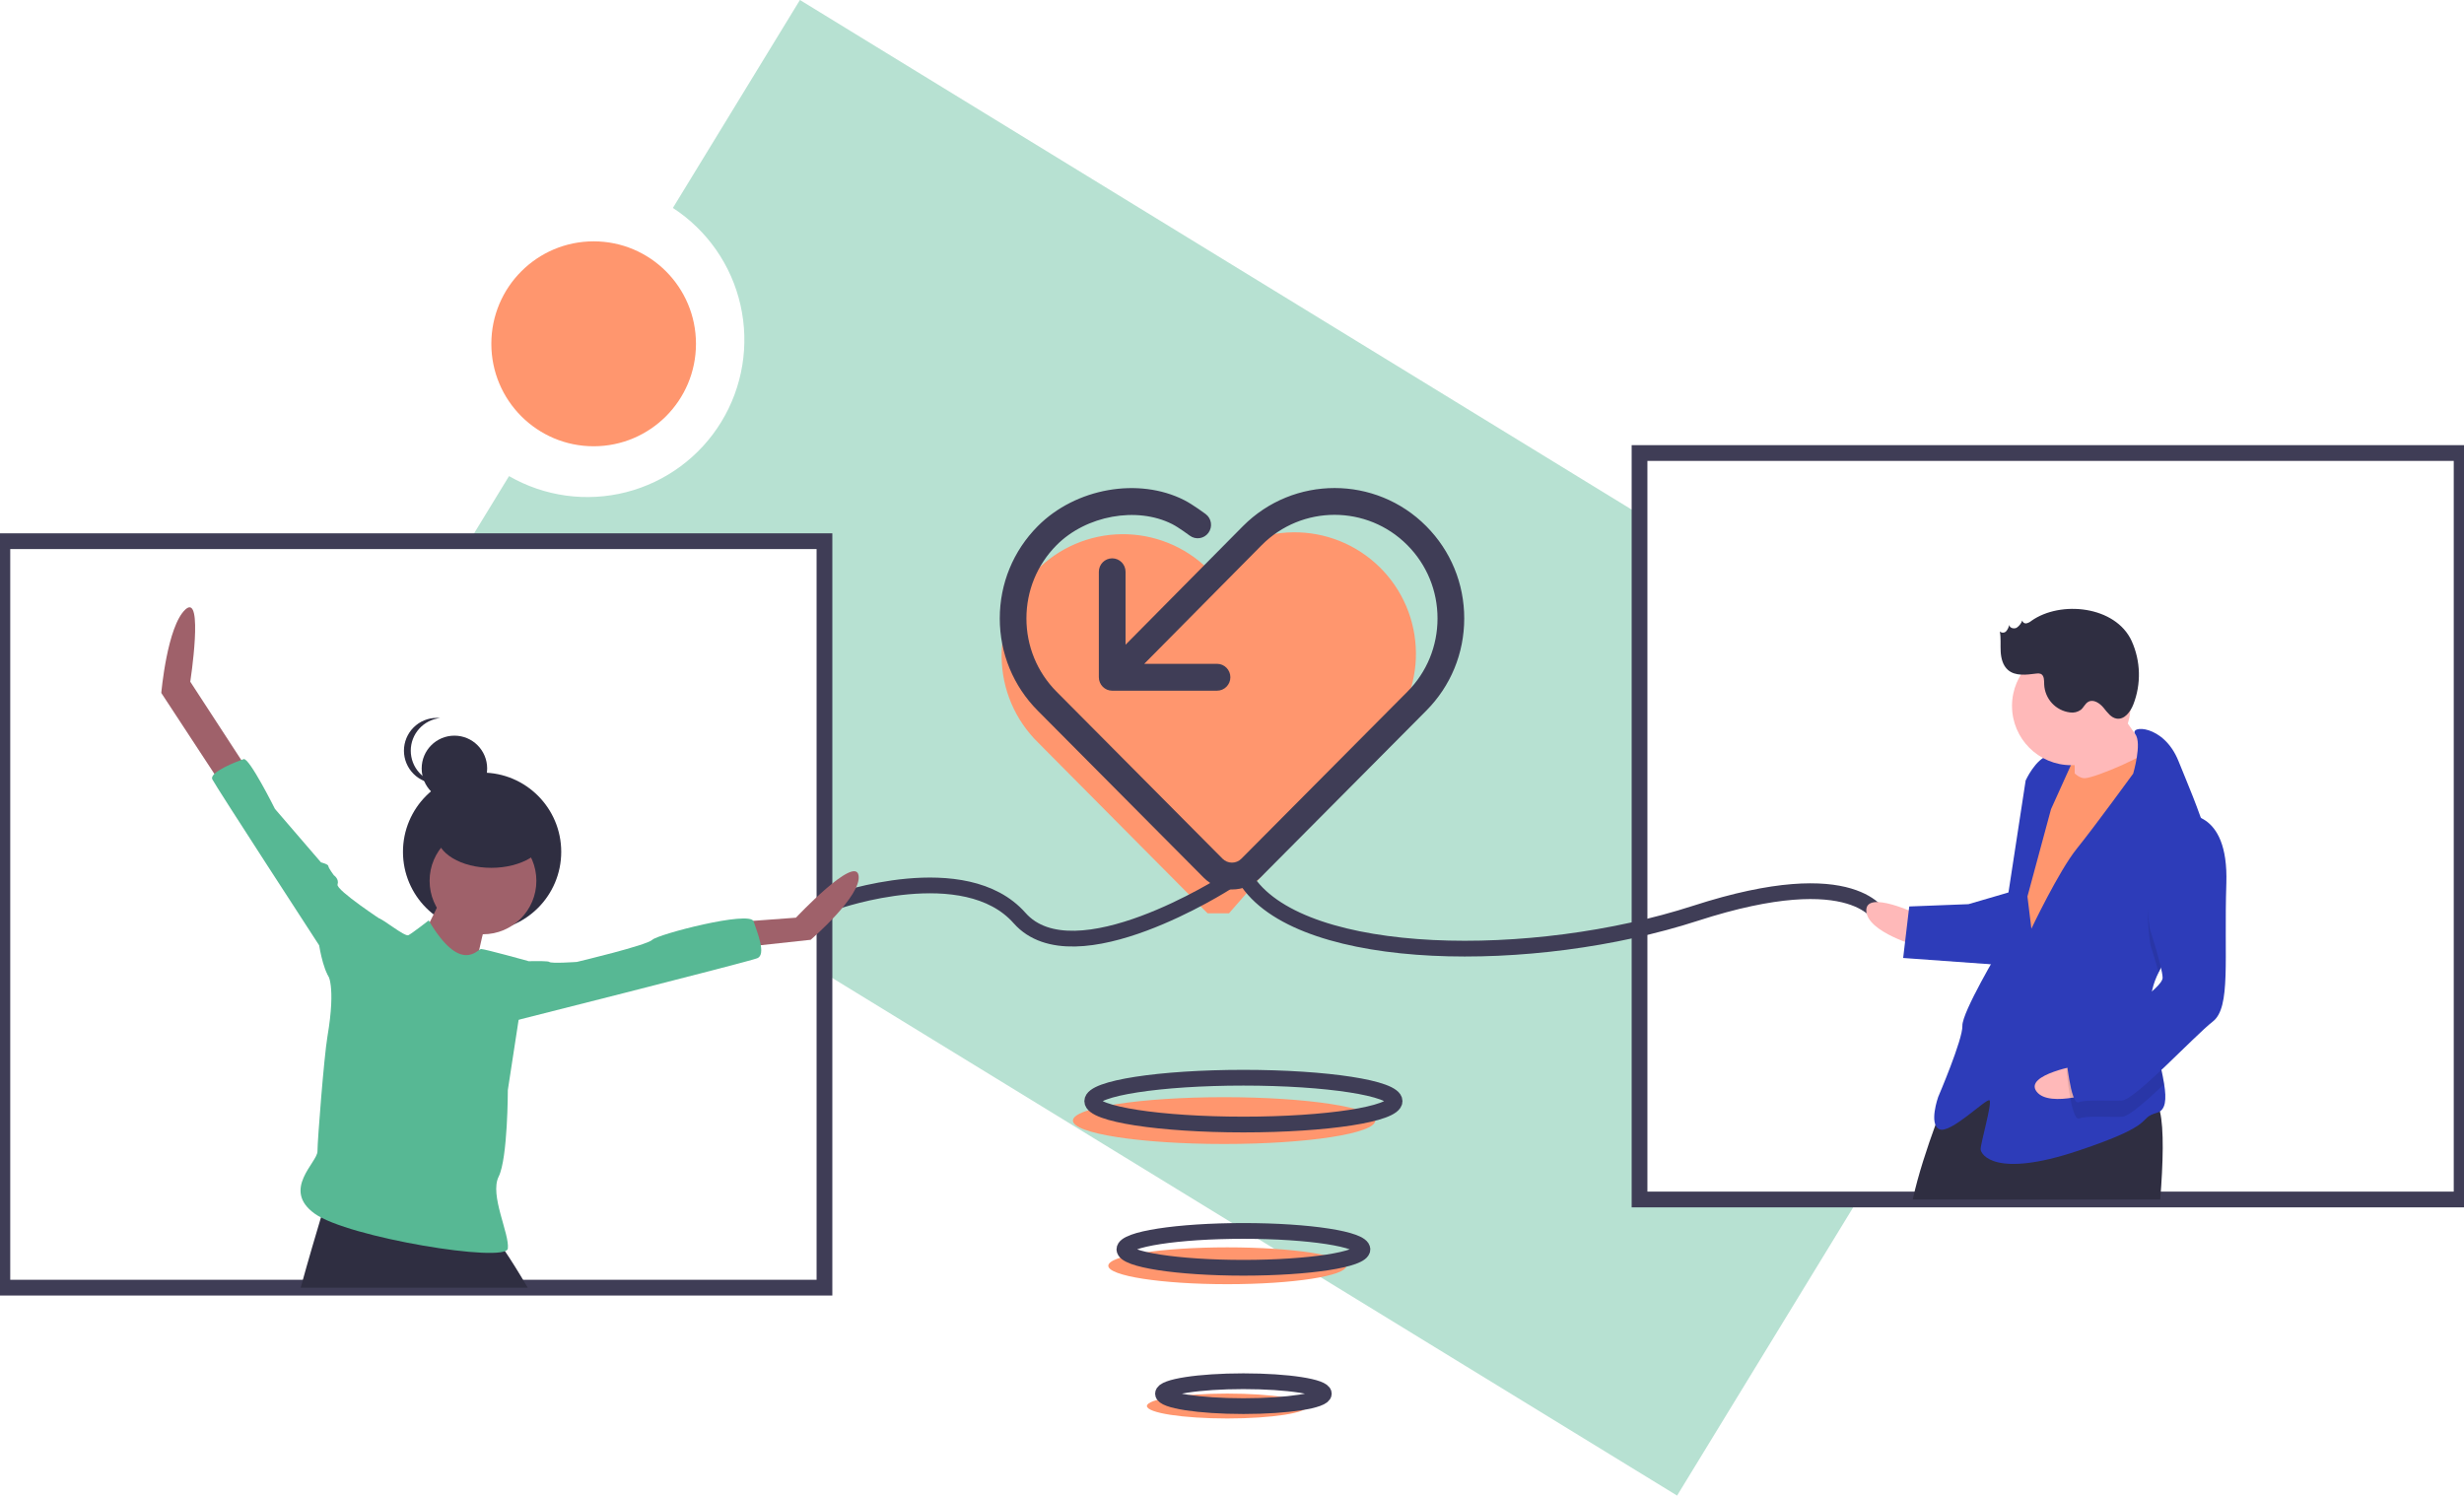 <svg width="313" height="190" viewBox="0 0 313 190" fill="none" xmlns="http://www.w3.org/2000/svg">
<g clip-path="url(#clip0)">
<path d="M207.663 64.979L101.614 0L85.476 26.416C89.834 29.251 92.916 33.678 94.064 38.754C95.213 43.83 94.338 49.155 91.626 53.595C88.913 58.035 84.578 61.239 79.542 62.526C74.506 63.813 69.168 63.08 64.663 60.485L59.426 69.057H104.128V123.267L213.04 190L235.835 152.687H207.663V64.979Z" fill="#B7E1D2"/>
<path d="M155.498 145.333C166.105 145.333 174.703 144.001 174.703 142.359C174.703 140.717 166.105 139.386 155.498 139.386C144.891 139.386 136.292 140.717 136.292 142.359C136.292 144.001 144.891 145.333 155.498 145.333Z" fill="#FF966E"/>
<path d="M156.119 116.027L175.47 93.858C176.886 92.408 178.003 90.694 178.757 88.812C179.511 86.931 179.887 84.919 179.865 82.892C179.843 80.864 179.422 78.861 178.627 76.997C177.831 75.132 176.677 73.443 175.23 72.025C173.783 70.607 172.071 69.489 170.192 68.734C168.313 67.979 166.304 67.602 164.28 67.624C162.256 67.646 160.256 68.068 158.394 68.864C156.532 69.66 154.845 70.816 153.43 72.266C151.983 70.848 150.271 69.73 148.392 68.974C146.513 68.219 144.504 67.842 142.48 67.864C140.456 67.887 138.455 68.308 136.594 69.105C134.732 69.901 133.045 71.057 131.63 72.506C130.214 73.956 129.097 75.67 128.343 77.552C127.589 79.433 127.212 81.445 127.235 83.472C127.257 85.5 127.678 87.503 128.473 89.367C129.268 91.232 130.423 92.921 131.87 94.339L153.399 116.027" fill="#FF966E"/>
<path d="M104.731 68.754H0.301V163.585H104.731V68.754Z" stroke="#3F3D56" stroke-width="2" stroke-miterlimit="10"/>
<path d="M312.698 57.553H208.268V152.384H312.698V57.553Z" stroke="#3F3D56" stroke-width="2" stroke-miterlimit="10"/>
<path d="M75.412 56.694C82.59 56.694 88.409 50.866 88.409 43.677C88.409 36.487 82.59 30.66 75.412 30.66C68.233 30.66 62.414 36.487 62.414 43.677C62.414 50.866 68.233 56.694 75.412 56.694Z" fill="#FF966E"/>
<path d="M106.244 114.514C106.244 114.514 122.567 108.762 129.519 116.633C136.471 124.504 155.817 112.092 155.817 112.092" stroke="#3F3D56" stroke-width="2" stroke-miterlimit="10"/>
<path d="M238.943 116.633C238.943 116.633 235.92 109.368 215.365 116.027C194.81 122.687 165.792 122.385 158.537 112.092" stroke="#3F3D56" stroke-width="2" stroke-miterlimit="10"/>
<path d="M157.95 142.862C168.557 142.862 177.155 141.531 177.155 139.889C177.155 138.246 168.557 136.915 157.95 136.915C147.343 136.915 138.744 138.246 138.744 139.889C138.744 141.531 147.343 142.862 157.95 142.862Z" stroke="#3F3D56" stroke-width="2" stroke-miterlimit="10"/>
<path d="M155.906 163.145C164.257 163.145 171.026 162.097 171.026 160.804C171.026 159.511 164.257 158.464 155.906 158.464C147.556 158.464 140.787 159.511 140.787 160.804C140.787 162.097 147.556 163.145 155.906 163.145Z" fill="#FF966E"/>
<path d="M155.906 180.205C161.548 180.205 166.122 179.497 166.122 178.623C166.122 177.75 161.548 177.042 155.906 177.042C150.264 177.042 145.691 177.75 145.691 178.623C145.691 179.497 150.264 180.205 155.906 180.205Z" fill="#FF966E"/>
<path d="M157.95 161.059C166.3 161.059 173.069 160.012 173.069 158.719C173.069 157.426 166.3 156.378 157.95 156.378C149.599 156.378 142.83 157.426 142.83 158.719C142.83 160.012 149.599 161.059 157.95 161.059Z" stroke="#3F3D56" stroke-width="2" stroke-miterlimit="10"/>
<path d="M157.95 178.635C163.592 178.635 168.165 177.927 168.165 177.054C168.165 176.18 163.592 175.472 157.95 175.472C152.308 175.472 147.734 176.18 147.734 177.054C147.734 177.927 152.308 178.635 157.95 178.635Z" stroke="#3F3D56" stroke-width="2" stroke-miterlimit="10"/>
<path d="M61.24 118.285C66.792 118.285 71.292 113.778 71.292 108.219C71.292 102.659 66.792 98.152 61.24 98.152C55.689 98.152 51.189 102.659 51.189 108.219C51.189 113.778 55.689 118.285 61.24 118.285Z" fill="#2F2E41"/>
<path d="M56.442 113.304C56.442 113.304 53.169 120.564 52.233 120.798C51.298 121.033 59.95 125.248 59.95 125.248C59.95 125.248 61.587 116.349 62.289 115.88C62.99 115.412 56.442 113.304 56.442 113.304Z" fill="#9F616A"/>
<path d="M61.353 118.691C65.099 118.691 68.135 115.65 68.135 111.899C68.135 108.148 65.099 105.107 61.353 105.107C57.608 105.107 54.572 108.148 54.572 111.899C54.572 115.65 57.608 118.691 61.353 118.691Z" fill="#9F616A"/>
<path d="M67.033 163.585H38.196C39.16 160.077 40.191 156.598 40.771 154.667C41.064 153.698 41.242 153.117 41.242 153.117C41.242 153.117 62.991 157.8 63.457 158.036C63.718 158.316 63.95 158.623 64.149 158.951C64.829 159.949 65.914 161.666 67.033 163.585Z" fill="#2F2E41"/>
<path d="M31.187 97.379L24.171 86.606C24.171 86.606 25.906 75.305 23.567 77.412C21.229 79.52 20.489 88.032 20.489 88.032L28.614 100.423L31.187 97.379Z" fill="#9F616A"/>
<path d="M94.794 117.051L101.108 116.583C101.108 116.583 108.591 108.62 109.059 111.196C109.526 113.772 102.978 119.393 102.978 119.393L94.326 120.33L94.794 117.051Z" fill="#9F616A"/>
<path d="M48.725 119.393V117.051C48.725 117.051 42.645 113.07 42.879 112.367C43.113 111.665 42.411 111.196 42.411 111.196C42.411 111.196 41.71 110.26 41.71 110.025C41.71 109.791 40.775 109.557 40.775 109.557L34.928 102.765C34.928 102.765 31.654 96.208 30.953 96.442C30.251 96.676 26.51 98.081 26.977 99.018C27.445 99.955 40.541 120.096 40.541 120.096C40.541 120.096 41.242 124.546 42.411 124.546C43.581 124.546 48.725 119.393 48.725 119.393Z" fill="#57B894"/>
<path d="M64.393 122.204C64.393 122.204 69.538 121.969 69.772 122.204C70.006 122.438 73.28 122.204 73.28 122.204C73.28 122.204 82.166 120.096 82.867 119.393C83.569 118.691 95.261 115.646 95.729 117.051C96.197 118.456 97.366 121.267 96.197 121.735C95.028 122.204 63.458 130.166 63.458 130.166L64.393 122.204Z" fill="#57B894"/>
<path d="M57.724 101.789C60.021 101.789 61.883 99.924 61.883 97.624C61.883 95.323 60.021 93.459 57.724 93.459C55.427 93.459 53.565 95.323 53.565 97.624C53.565 99.924 55.427 101.789 57.724 101.789Z" fill="#2F2E41"/>
<path d="M52.179 95.368C52.179 94.338 52.56 93.345 53.248 92.58C53.936 91.815 54.882 91.332 55.905 91.225C55.761 91.21 55.616 91.202 55.471 91.202C54.368 91.202 53.31 91.641 52.531 92.422C51.751 93.204 51.312 94.263 51.312 95.368C51.312 96.472 51.751 97.532 52.531 98.313C53.31 99.094 54.368 99.533 55.471 99.533C55.616 99.533 55.761 99.525 55.905 99.51C54.882 99.403 53.936 98.92 53.248 98.155C52.56 97.39 52.179 96.397 52.179 95.368Z" fill="#2F2E41"/>
<path d="M62.41 110.25C66.238 110.25 69.342 108.385 69.342 106.084C69.342 103.784 66.238 101.919 62.41 101.919C58.581 101.919 55.478 103.784 55.478 106.084C55.478 108.385 58.581 110.25 62.41 110.25Z" fill="#2F2E41"/>
<path d="M54.455 116.934C54.455 116.934 52.35 118.573 51.882 118.808C51.415 119.042 48.608 116.7 48.141 116.7C47.673 116.7 41.593 123.726 41.593 123.726C41.593 123.726 42.723 125.029 41.593 131.688C41.169 134.186 40.328 144.863 40.328 146.268C40.328 147.674 35.747 151.127 39.956 154.171C44.165 157.216 64.276 160.495 64.51 158.621C64.744 156.747 62.172 151.829 63.341 149.487C64.51 147.145 64.51 138.48 64.51 138.48L65.913 129.347L67.082 122.086C67.082 122.086 61.587 120.564 61.119 120.564C60.652 120.564 58.547 123.843 54.455 116.934Z" fill="#57B894"/>
<path d="M265.182 94.566L260.397 94.752L260.636 100.913L265.421 100.728L265.182 94.566Z" fill="#FF966E"/>
<path d="M243.596 116.145C243.596 116.145 236.969 112.974 237.075 115.713C237.182 118.451 243.755 120.253 243.755 120.253L243.596 116.145Z" fill="#FFB9B9"/>
<path d="M274.412 152.384H242.978C243.634 149.303 244.882 145.585 245.859 142.906C246.632 140.787 247.231 139.316 247.231 139.316C250.801 135.284 255.982 135.181 260.842 136.177C261.423 136.295 262 136.428 262.568 136.576C262.635 136.591 262.701 136.61 262.768 136.628C263.904 136.921 265.008 137.26 266.051 137.599C267.849 138.187 269.472 138.78 270.784 139.183C271.444 139.401 272.122 139.56 272.809 139.658C272.96 139.674 273.111 139.68 273.263 139.676C273.783 139.655 274.142 140.215 274.375 141.193C274.901 143.4 274.78 147.747 274.412 152.384Z" fill="#2F2E41"/>
<path d="M268.211 88.792C268.211 88.792 271.854 94.478 273.274 95.794C274.695 97.111 270.699 100.008 270.699 100.008L263.548 100.972C263.548 100.972 263.638 94.455 263.269 93.783C262.901 93.112 268.211 88.792 268.211 88.792Z" fill="#FFB9B9"/>
<path d="M261.995 96.233C261.995 96.233 263.468 98.918 264.835 98.865C266.203 98.812 273.275 95.794 273.577 94.754C273.879 93.714 275.919 102.205 275.919 102.205L258.615 132.703L254.394 129.782L256.439 111.875L258.119 102.211L261.995 96.233Z" fill="#FF966E"/>
<path d="M274.215 123.527C273.5 124.917 273.135 126.461 273.153 128.025C273.156 128.093 273.158 128.162 273.164 128.23C273.328 131.398 274.494 135.062 274.912 137.727C275.215 139.638 275.129 141.033 274.012 141.361C271.304 142.152 274.407 142.717 263.93 146.21C253.453 149.702 251.625 146.688 251.599 146.003C251.572 145.318 253.082 140.117 252.727 139.788C252.372 139.459 247.759 144.095 246.366 143.464C244.972 142.832 246.207 139.356 246.207 139.356C246.207 139.356 249.346 132.035 249.28 130.323C249.214 128.612 254.036 120.539 254.036 120.539L257.316 99.157C257.316 99.157 258.577 96.365 260.273 95.957C261.341 95.734 262.454 95.937 263.375 96.522L260.538 102.803L257.544 113.889L258.045 117.984C258.045 117.984 261.526 110.649 263.813 107.818C266.099 104.987 270.975 98.284 270.975 98.284C270.975 98.284 272.113 94.438 271.254 93.288C270.394 92.135 274.838 91.963 276.732 96.689C277.736 99.193 279.367 102.929 280.388 106.406C281.298 109.487 281.728 112.367 280.826 114.014C279.448 116.529 275.982 119.834 274.215 123.527Z" fill="#2D3CB9"/>
<path opacity="0.1" d="M280.826 114.014C279.448 116.529 275.982 119.834 274.215 123.527C273.753 121.861 273.19 120.138 273.19 120.138C273.19 120.138 271.03 108.566 277.419 105.575C278.477 105.473 279.536 105.769 280.388 106.406C281.298 109.487 281.728 112.367 280.826 114.014Z" fill="black"/>
<path d="M255.467 113.285L250.051 114.866L242.531 115.158L241.758 121.702L254.115 122.593C254.115 122.593 257.202 113.903 255.467 113.285Z" fill="#2D3CB9"/>
<path d="M264.298 135.286C264.298 135.286 257.053 136.49 258.706 138.674C260.36 140.857 266.778 138.562 266.778 138.562L264.298 135.286Z" fill="#FFB9B9"/>
<path opacity="0.1" d="M273.165 128.23C273.328 131.398 274.494 135.062 274.912 137.727C272.604 139.915 270.409 141.844 269.582 141.876C267.873 141.943 265.125 141.707 264.113 142.089C263.101 142.471 262.507 135.98 262.507 135.98C262.507 135.98 263.111 133.9 265.806 132.767C267.625 132 271.111 129.921 273.165 128.23Z" fill="black"/>
<path d="M277.339 103.522C277.339 103.522 283.123 102.611 282.811 112.223C282.498 121.834 283.421 127.969 281.094 129.773C278.768 131.578 271.211 139.756 269.502 139.822C267.793 139.889 265.046 139.653 264.033 140.035C263.021 140.417 262.428 133.926 262.428 133.926C262.428 133.926 263.032 131.846 265.726 130.713C268.421 129.58 274.769 125.562 274.716 124.193C274.663 122.824 273.111 118.084 273.111 118.084C273.111 118.084 270.951 106.512 277.339 103.522Z" fill="#2D3CB9"/>
<path d="M263.11 97.212C267.267 97.212 270.636 93.838 270.636 89.676C270.636 85.513 267.267 82.139 263.11 82.139C258.954 82.139 255.585 85.513 255.585 89.676C255.585 93.838 258.954 97.212 263.11 97.212Z" fill="#FFB9B9"/>
<path d="M258.043 78.874C257.862 79.03 257.645 79.139 257.411 79.192C257.293 79.213 257.172 79.186 257.074 79.118C256.976 79.05 256.909 78.946 256.887 78.829C256.752 79.205 256.501 79.528 256.169 79.751C255.818 79.934 255.274 79.781 255.224 79.387C255.172 79.686 255.04 79.965 254.842 80.194C254.738 80.304 254.596 80.368 254.445 80.373C254.295 80.378 254.148 80.323 254.038 80.221C254.192 81.063 254.097 81.93 254.145 82.785C254.193 83.64 254.421 84.547 255.066 85.109C256.007 85.929 257.422 85.727 258.66 85.571C258.847 85.532 259.041 85.543 259.223 85.602C259.686 85.8 259.665 86.446 259.671 86.95C259.709 87.835 260.059 88.678 260.658 89.33C261.258 89.981 262.069 90.398 262.946 90.508C263.438 90.584 263.939 90.461 264.34 90.167C264.691 89.869 264.871 89.383 265.274 89.159C265.928 88.794 266.723 89.326 267.202 89.903C267.681 90.48 268.153 91.19 268.894 91.296C269.875 91.435 270.623 90.434 270.989 89.512C271.495 88.22 271.738 86.839 271.702 85.451C271.667 84.064 271.354 82.697 270.783 81.433C268.734 76.96 261.736 76.253 258.043 78.874Z" fill="#2F2E41"/>
<path d="M181.178 66.848C174.759 60.387 164.315 60.384 157.889 66.841C157.841 66.888 142.978 81.904 142.978 81.904V72.638C142.978 71.696 142.218 70.931 141.282 70.931C140.346 70.931 139.586 71.696 139.586 72.638V86.039C139.586 86.981 140.346 87.746 141.282 87.746H154.598C155.534 87.746 156.294 86.981 156.294 86.039C156.294 85.097 155.534 84.332 154.598 84.332H145.353L160.271 69.258L160.274 69.255C165.376 64.121 173.674 64.121 178.776 69.255C181.246 71.741 182.608 75.049 182.608 78.565C182.608 82.081 181.246 85.389 178.793 87.858L157.693 109.09C157.375 109.413 156.949 109.589 156.497 109.589C156.044 109.589 155.618 109.413 155.297 109.09L136.721 90.395C135.552 89.218 134.227 87.885 134.217 87.875C131.747 85.389 130.386 82.081 130.386 78.565C130.386 75.049 131.747 71.741 134.217 69.255C137.964 65.481 144.414 64.308 148.901 66.582C149.736 67.004 151.135 68.048 151.135 68.048C151.888 68.609 152.949 68.449 153.506 67.691C154.064 66.933 153.905 65.865 153.152 65.304C153.152 65.304 151.523 64.09 150.432 63.536C144.624 60.591 136.623 62.012 131.825 66.844C128.713 69.976 127 74.138 127 78.565C127 82.989 128.71 87.147 131.815 90.276C131.849 90.31 133.001 91.473 134.329 92.806L152.905 111.5C153.865 112.466 155.142 113 156.5 113C157.858 113 159.135 112.466 160.095 111.5L181.175 90.286C184.287 87.154 186 82.992 186 78.565C186.003 74.145 184.29 69.979 181.178 66.848Z" fill="#3F3D56"/>
</g>
<defs>
<clipPath id="clip0">
<rect width="313" height="190" fill="white"/>
</clipPath>
</defs>
</svg>
